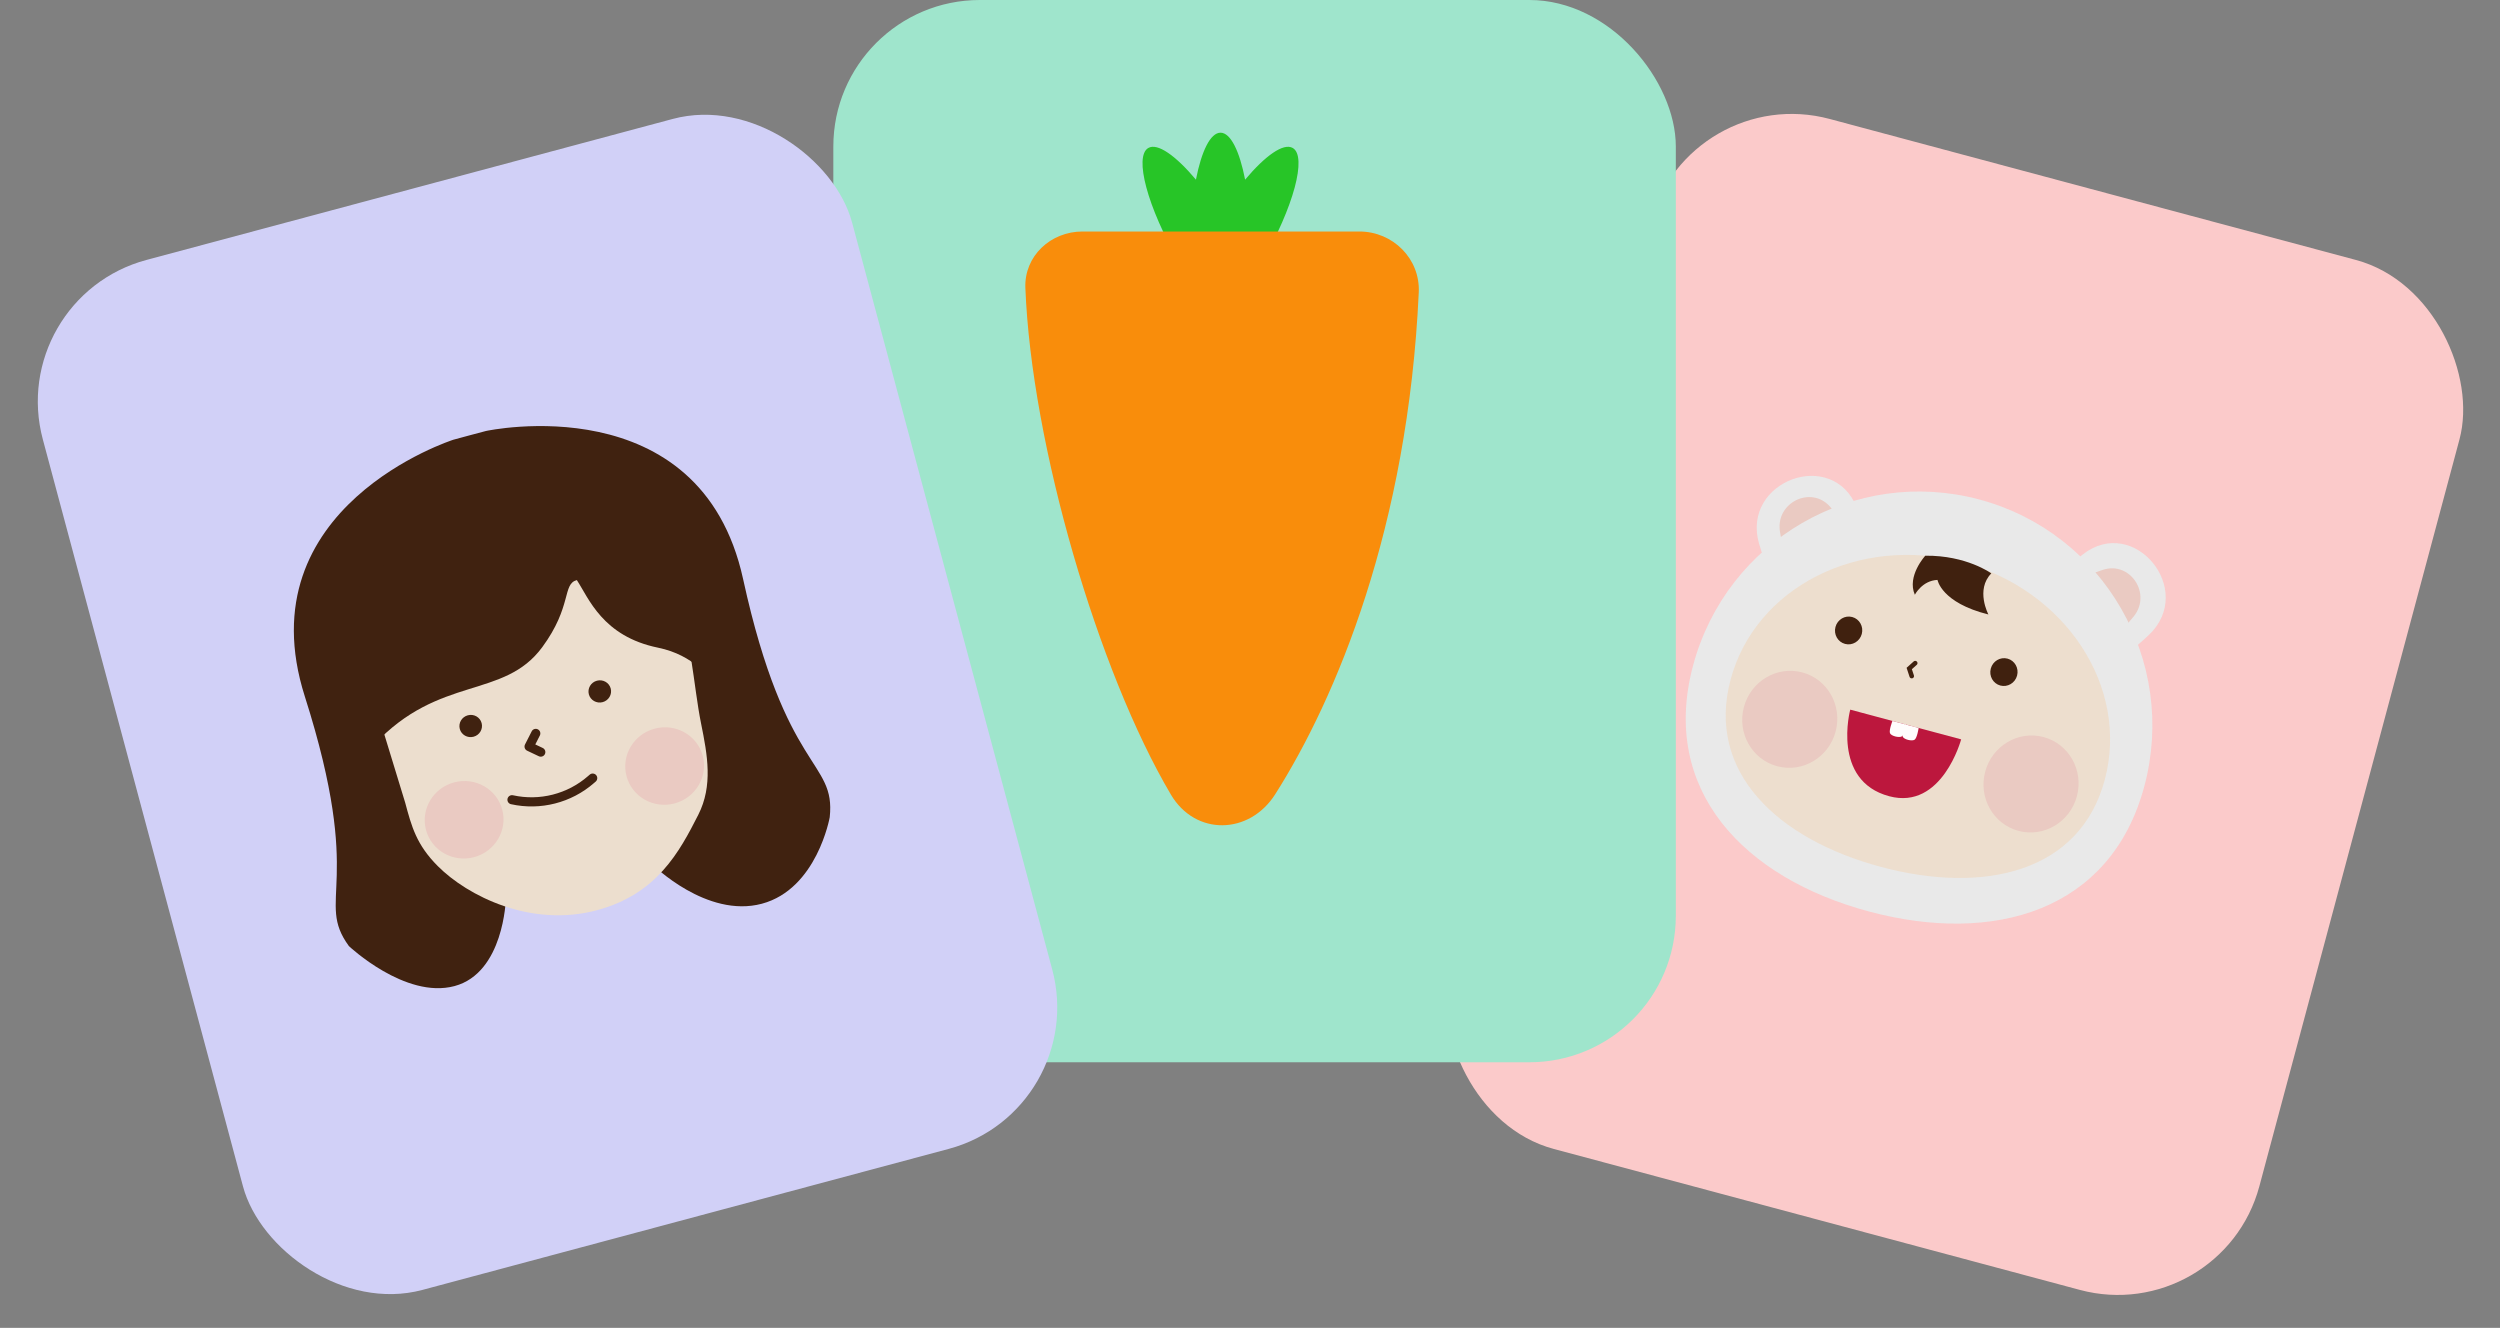 <svg width="273" height="145" viewBox="0 0 273 145" fill="none" xmlns="http://www.w3.org/2000/svg">
<rect x="0" y="0" width="273" height="145" fill="#808080" stroke="none"/>
<rect x="184.345" y="8.849" width="91.489" height="116.44" rx="16" transform="rotate(15 184.345 8.849)" fill="#FBCACA"/>
<path fill-rule="evenodd" clip-rule="evenodd" d="M196.522 68.584C196.522 68.584 193.688 64.902 192.09 59.37C190.11 52.514 200.152 48.819 202.766 55.443C203.334 56.884 203.744 58.511 203.917 60.344C205.023 72.059 196.522 68.584 196.522 68.584" fill="#E9E9E9"/>
<path fill-rule="evenodd" clip-rule="evenodd" d="M198.73 68.495C198.73 68.495 195.229 64.117 194.361 57.988C193.922 54.889 197.724 53.008 199.808 55.291C201.25 56.874 202.558 59.115 203.07 62.245C204.452 70.699 198.73 68.495 198.73 68.495" fill="#EACAC2"/>
<path fill-rule="evenodd" clip-rule="evenodd" d="M226.179 75.049C226.179 75.049 230.484 73.303 234.657 69.338C239.829 64.422 233.03 56.158 227.427 60.554C226.21 61.509 225.034 62.706 223.96 64.2C217.087 73.751 226.179 75.049 226.179 75.049" fill="#E9E9E9"/>
<path fill-rule="evenodd" clip-rule="evenodd" d="M223.947 74.145C223.947 74.145 229.179 72.136 233.025 67.286C234.969 64.833 232.638 61.29 229.687 62.208C227.643 62.843 225.382 64.116 223.359 66.558C217.896 73.156 223.947 74.145 223.947 74.145" fill="#EACAC2"/>
<path fill-rule="evenodd" clip-rule="evenodd" d="M184.886 72.667C188.544 59.012 202.54 50.9 216.147 54.546C229.753 58.192 237.818 72.215 234.159 85.869C230.501 99.523 217.698 103.181 204.092 99.535C190.486 95.889 181.227 86.32 184.886 72.667" fill="#E9E9E9"/>
<path fill-rule="evenodd" clip-rule="evenodd" d="M188.983 74.207C191.688 64.111 203.027 58.378 214.309 61.401C225.592 64.424 232.545 75.059 229.84 85.154C227.135 95.25 216.679 97.688 205.396 94.665C194.114 91.642 186.278 84.302 188.983 74.207" fill="#EDDECE"/>
<path d="M209.14 72.416L208.488 73.001L208.761 73.83" stroke="#40210F" stroke-width="0.5" stroke-linecap="round"/>
<path fill-rule="evenodd" clip-rule="evenodd" d="M226.797 86.951C226.039 89.78 223.183 91.473 220.417 90.732C217.653 89.991 216.024 87.097 216.783 84.268C217.541 81.438 220.398 79.746 223.162 80.487C225.928 81.228 227.555 84.121 226.797 86.951" fill="#EACAC2"/>
<path fill-rule="evenodd" clip-rule="evenodd" d="M200.449 79.891C199.691 82.721 196.835 84.413 194.069 83.672C191.304 82.931 189.677 80.037 190.435 77.208C191.193 74.378 194.049 72.686 196.815 73.427C199.58 74.168 201.207 77.061 200.449 79.891" fill="#EACAC2"/>
<path fill-rule="evenodd" clip-rule="evenodd" d="M220.265 73.776C220.047 74.587 219.228 75.072 218.436 74.86C217.642 74.647 217.176 73.817 217.394 73.006C217.611 72.195 218.429 71.71 219.223 71.922C220.015 72.135 220.482 72.965 220.265 73.776" fill="#40210F"/>
<path fill-rule="evenodd" clip-rule="evenodd" d="M203.306 69.231C203.088 70.042 202.269 70.528 201.477 70.315C200.683 70.103 200.216 69.273 200.434 68.462C200.651 67.651 201.47 67.165 202.264 67.378C203.056 67.59 203.523 68.42 203.306 69.231" fill="#40210F"/>
<path fill-rule="evenodd" clip-rule="evenodd" d="M202.046 77.493L214.158 80.738C214.158 80.738 212.079 88.497 206.301 86.949C199.967 85.252 202.046 77.493 202.046 77.493" fill="#BC173D"/>
<path fill-rule="evenodd" clip-rule="evenodd" d="M209.061 80.785C208.77 80.958 207.906 80.751 207.772 80.44C207.639 80.13 208.036 79.097 208.036 79.097L209.516 79.494C209.516 79.494 209.352 80.613 209.061 80.785" fill="#FFFDFD"/>
<path fill-rule="evenodd" clip-rule="evenodd" d="M207.679 80.415C207.388 80.588 206.524 80.38 206.389 80.07C206.256 79.759 206.653 78.727 206.653 78.727L208.133 79.123C208.133 79.123 207.968 80.242 207.679 80.415" fill="#FFFDFD"/>
<path fill-rule="evenodd" clip-rule="evenodd" d="M210.243 60.683C210.243 60.683 208.203 62.899 209.101 64.947C209.101 64.947 209.893 63.4 211.575 63.325C211.575 63.325 211.982 65.819 217.133 67.1C217.133 67.1 215.698 64.4 217.451 62.614C217.451 62.614 214.754 60.634 210.243 60.683" fill="#40210F"/>
<rect x="91" width="92" height="116" rx="16" fill="#9FE5CC"/>
<path fill-rule="evenodd" clip-rule="evenodd" d="M130.596 19.619C131.199 16.511 132.177 14.49 133.281 14.49C134.385 14.49 135.363 16.511 135.967 19.619C138.167 16.996 140.163 15.579 141.166 16.158C142.754 17.075 141.254 22.645 137.816 28.6C137.518 29.118 137.214 29.621 136.908 30.108C138.533 33.995 138.989 37.062 137.846 37.722C137.269 38.055 136.362 37.727 135.278 36.889C134.722 38.459 134.031 39.39 133.281 39.39C132.532 39.39 131.841 38.459 131.285 36.889C130.2 37.727 129.294 38.055 128.716 37.722C127.574 37.062 128.029 33.995 129.655 30.108C129.348 29.621 129.045 29.118 128.746 28.6C125.308 22.645 123.808 17.075 125.396 16.158C126.399 15.579 128.395 16.996 130.596 19.619Z" fill="#27C527"/>
<path d="M154.929 31.921C153.75 57.592 145.911 76.24 139.259 86.724C136.432 91.178 130.543 91.307 127.859 86.765C119.94 73.362 112.637 48.583 111.97 31.434C111.835 27.963 114.735 25.28 118.209 25.28L148.44 25.28C152.107 25.28 155.097 28.257 154.929 31.921Z" fill="#F98D0B"/>
<rect x="0.536" y="32.528" width="91.489" height="116.44" rx="16" transform="rotate(-15 0.536 32.528)" fill="#D1D0F7"/>
<path fill-rule="evenodd" clip-rule="evenodd" d="M38.098 103.31C34.364 98.187 39.9 96.813 33.289 76.059C26.679 55.305 49.518 48.015 49.518 48.015L51.293 47.535L53.07 47.063C53.07 47.063 76.495 41.957 81.147 63.235C85.799 84.514 91.279 82.936 90.607 89.24C90.607 89.24 89.223 97.072 83.197 98.687C77.171 100.301 71.267 94.422 71.267 94.422L55.237 98.203C55.237 98.203 55.018 106.237 49.632 107.68C44.248 109.123 38.098 103.31 38.098 103.31" fill="#402210"/>
<path fill-rule="evenodd" clip-rule="evenodd" d="M41.004 77.046L44.247 87.653C44.948 90.269 45.476 92.24 47.807 94.579C51.048 97.831 57.963 101.331 65.189 99.395C71.734 97.641 74.193 93.031 76.251 88.978C77.869 85.793 77.26 82.468 76.555 78.997C75.741 74.994 75.444 68.946 73.776 65.706C71.04 60.393 64.508 56.355 54.383 59.067C44.258 61.78 39.2 70.313 41.004 77.046Z" fill="#ECDECE"/>
<path d="M40.832 81.336C39.253 75.445 38.424 68.779 38.669 64.695L49.657 54.288L65.371 52.947L75.022 58.972L78.113 74.791C77.564 74.173 75.864 71.547 71.857 70.727C65.784 69.484 64.279 65.295 62.991 63.344C61.384 63.775 62.499 66.204 59.214 70.671C55.006 76.39 47.966 73.684 40.832 81.336Z" fill="#402210"/>
<path d="M58.506 80.089L57.776 81.524L59.053 82.13" stroke="#402210" stroke-linecap="round" stroke-linejoin="round"/>
<path d="M55.909 87.331C58.964 88.009 62.179 87.19 64.537 85.13L64.722 84.97" stroke="#402210" stroke-linecap="round" stroke-linejoin="round"/>
<path fill-rule="evenodd" clip-rule="evenodd" d="M76.739 82.536C77.342 84.79 75.969 87.117 73.671 87.732C71.372 88.348 69.021 87.019 68.417 84.765C67.813 82.512 69.185 80.186 71.484 79.57C73.782 78.954 76.135 80.282 76.739 82.536" fill="#EACAC2"/>
<path fill-rule="evenodd" clip-rule="evenodd" d="M54.842 88.403C55.446 90.657 54.073 92.984 51.773 93.6C49.476 94.216 47.123 92.887 46.519 90.633C45.916 88.38 47.289 86.053 49.586 85.437C51.886 84.821 54.238 86.15 54.842 88.403" fill="#EACAC2"/>
<path fill-rule="evenodd" clip-rule="evenodd" d="M66.69 75.184C66.863 75.83 66.469 76.497 65.809 76.674C65.151 76.85 64.476 76.469 64.303 75.823C64.13 75.177 64.524 74.509 65.182 74.333C65.842 74.156 66.517 74.537 66.69 75.184" fill="#402210"/>
<path fill-rule="evenodd" clip-rule="evenodd" d="M52.594 78.961C52.767 79.607 52.374 80.274 51.715 80.451C51.056 80.627 50.381 80.246 50.208 79.6C50.035 78.953 50.429 78.286 51.088 78.11C51.747 77.933 52.421 78.314 52.594 78.961" fill="#402210"/>
</svg>
